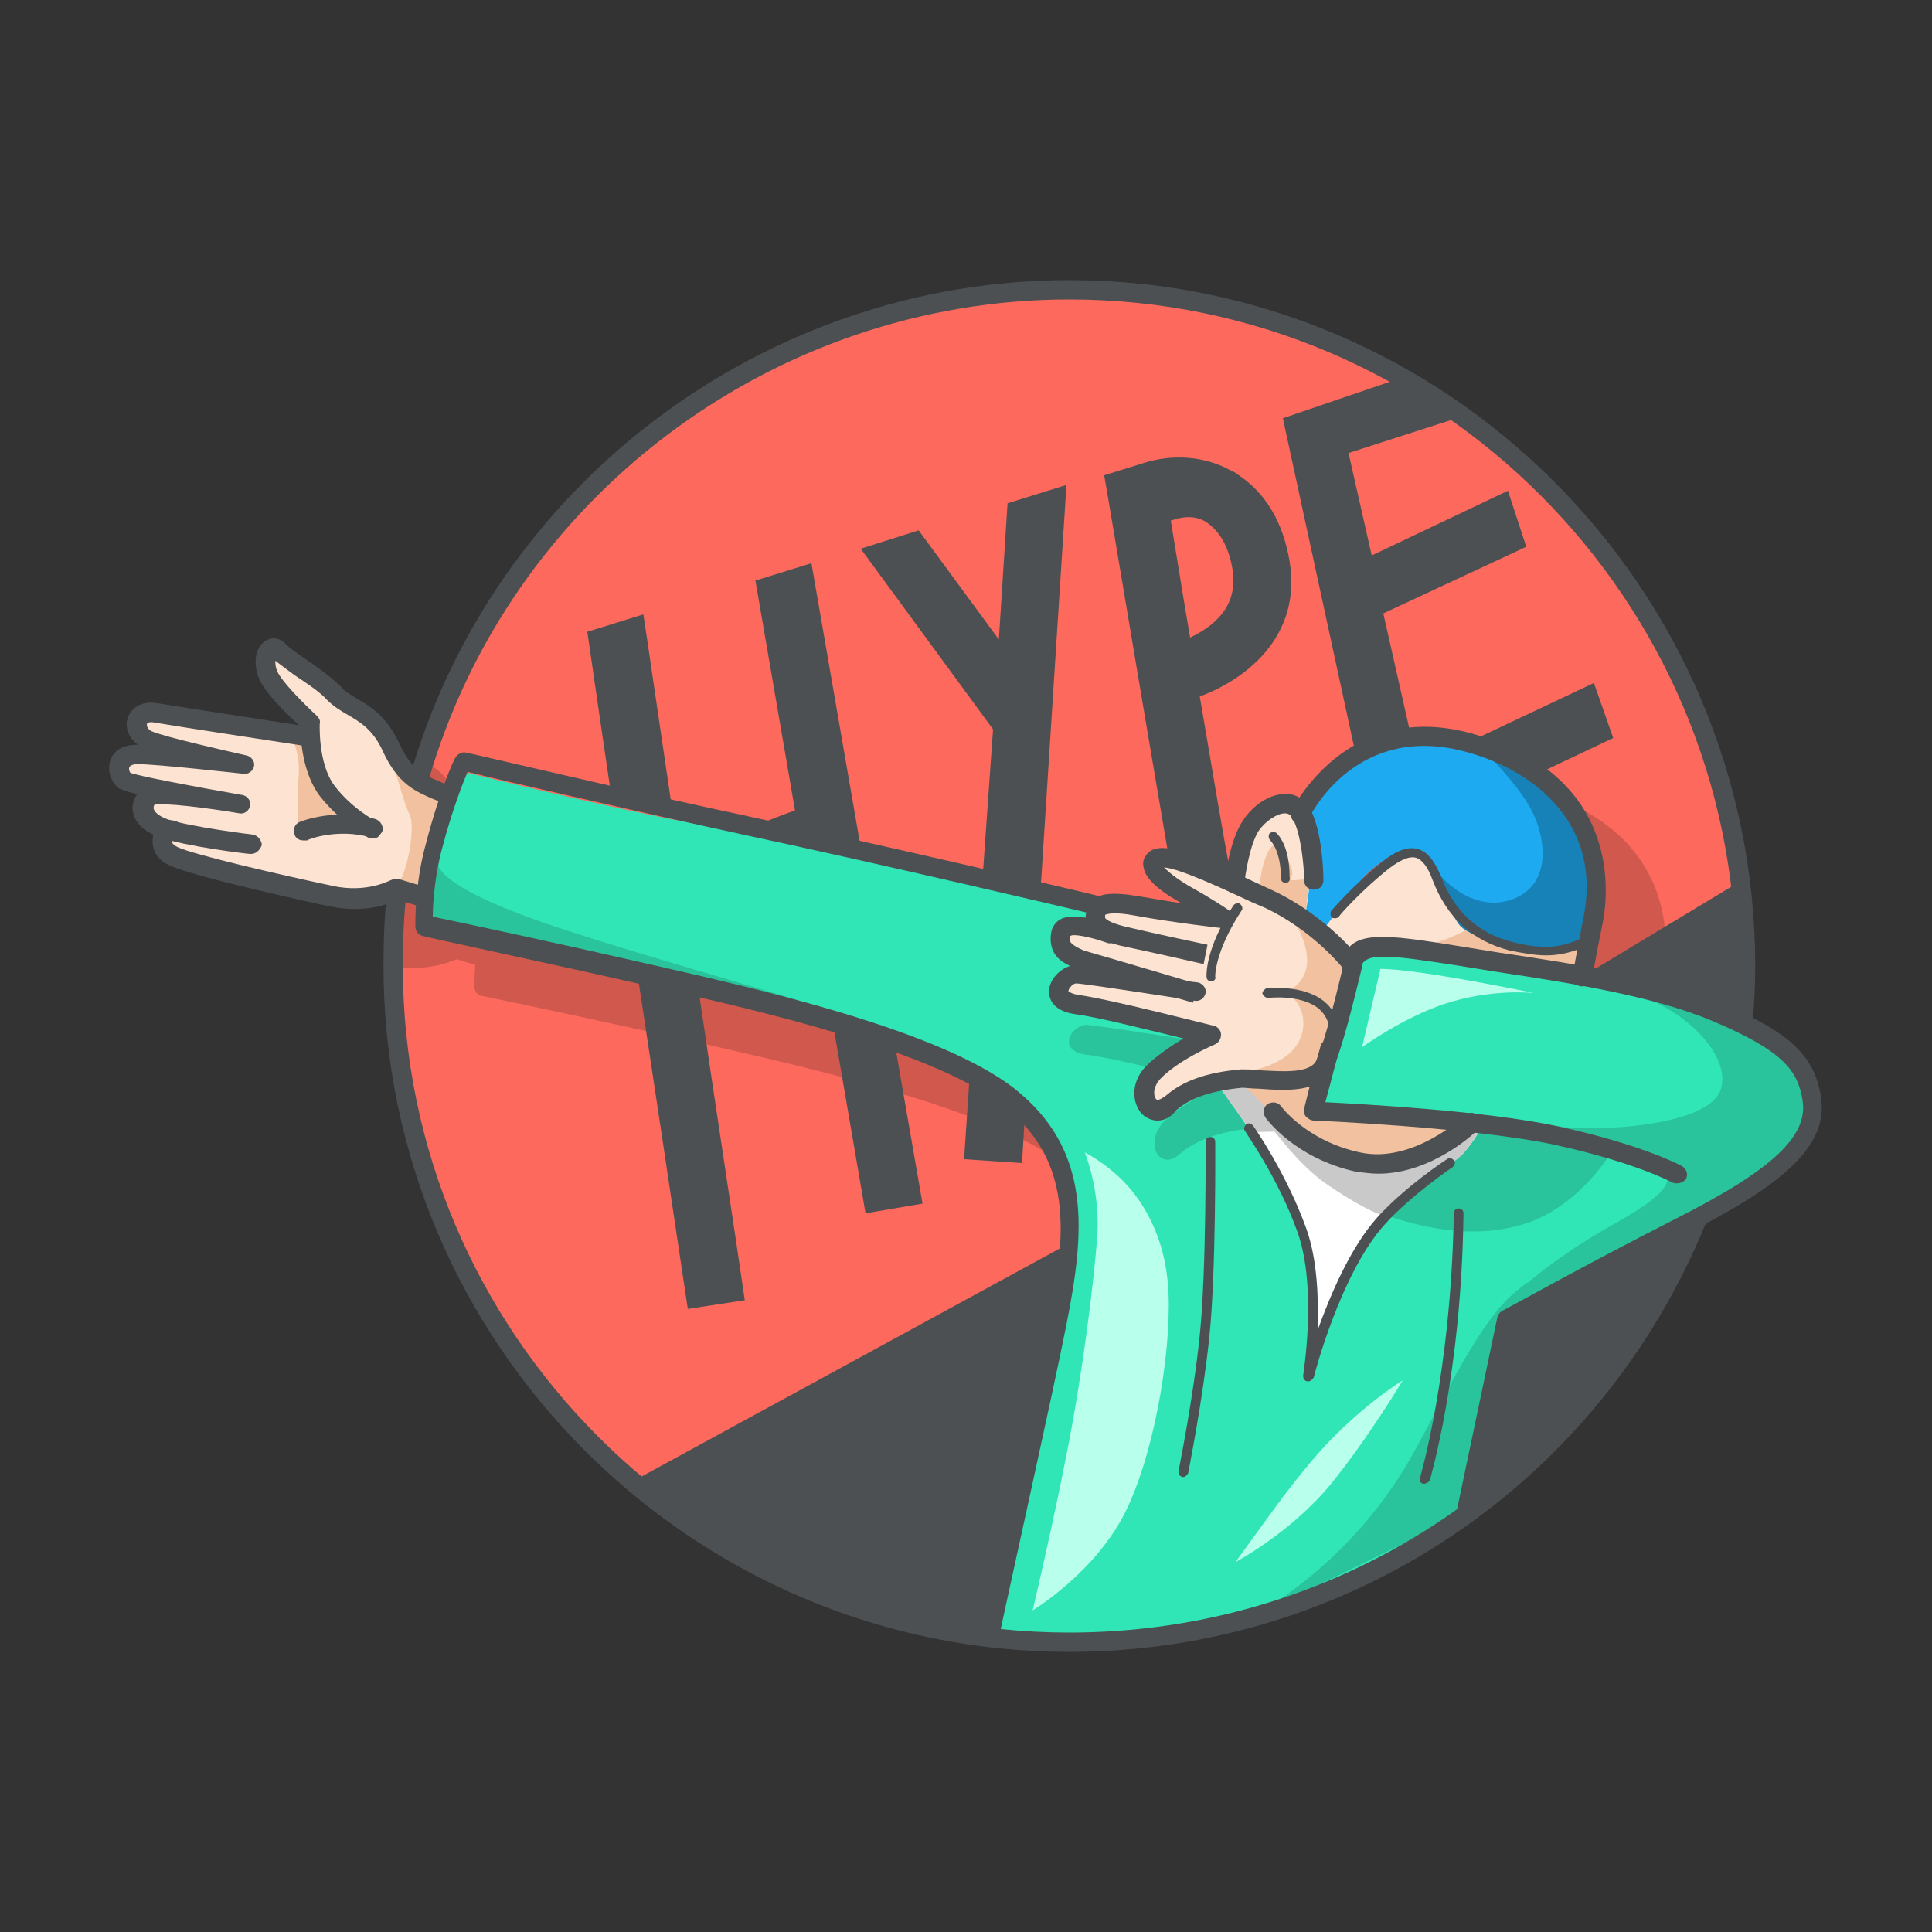 <?xml version="1.0" encoding="utf-8"?>
<!-- Generator: Adobe Illustrator 21.1.0, SVG Export Plug-In . SVG Version: 6.00 Build 0)  -->
<svg version="1.1" xmlns="http://www.w3.org/2000/svg" xmlns:xlink="http://www.w3.org/1999/xlink" x="0px" y="0px"
	 viewBox="0 0 200 200" style="enable-background:new 0 0 200 200;" xml:space="preserve">
<rect x="0" y="0" width="200" height="200" fill="#333333" stroke="none"/>
<style type="text/css">
	.st0{fill:none;stroke:#B3C0C7;stroke-miterlimit:10;}
	.st1{fill:#778085;}
	.st2{fill:#FD7E23;}
	.st3{fill:#30E6B6;}
	.st4{fill:#29C49B;}
	.st5{fill:#FDD353;}
	.st6{fill:#FDE4D2;}
	.st7{fill:#F2C2A0;}
	.st8{fill:#4D5052;}
	.st9{fill:#FD6A5D;}
	.st10{fill:#D1584D;}
	.st11{fill:#B8FFEC;}
	.st12{fill:#FFFFFF;}
	.st13{fill:#C9C9C9;}
	.st14{fill:#1DAAF1;}
	.st15{fill:#1682B8;}
	.st16{fill:#5EC9FF;}
	.st17{fill:#DB5F07;}
	.st18{fill:#C4F2EB;}
	.st19{fill:#B4DED7;}
	.st20{fill:#ABABAB;}
	.st21{fill:#757575;}
	.st22{fill:#878787;}
	.st23{fill:#C9EDFF;}
	.st24{fill:#93C2D9;}
	.st25{fill:#FDA29A;}
	.st26{fill:#9C9C9C;}
	.st27{fill:url(#SVGID_1_);}
	.st28{fill:url(#SVGID_2_);}
	.st29{fill:url(#SVGID_3_);}
	.st30{fill:url(#SVGID_4_);}
	.st31{fill:#A5F2DE;}
</style>
<g id="marks">
</g>
<g id="icons">
	<g>
		<g>
			<g>
				<circle class="st9" cx="111.5" cy="100.3" r="70"/>
			</g>
		</g>
		<path class="st10" d="M170.9,107.4c0-0.1,0-0.1,0.1-0.2c0,0,0.4-2.3,1.1-5.8c0.5-2.5,2.4-15-13.3-19.6
			c-10.6-3.1-16.3,3.8-18.2,6.7c-0.4-0.2-0.9-0.4-1.4-0.4c-1.8-0.1-3.6,1.4-4.5,2.7c-0.9,1.4-1.4,3.6-1.7,5.1
			c-4.8-2.2-7.5-3-8.6-1.4c-0.2,0.4-0.3,0.8-0.2,1.3c0.3,1.3,2.3,2.6,3.9,3.6c-1.4-0.2-3-0.4-4.3-0.7c-1.8-0.3-3.3-0.4-4.3,0
			c-3.1-0.7-23.8-5.6-35.6-8.1C71.3,88,54.5,84,54.3,84c-0.5-0.1-0.9,0.1-1.1,0.6c0,0.1-0.4,0.9-1,2.4c-0.1-0.1-0.3-0.1-0.4-0.2
			c-1.7-0.8-2.9-1.2-4.2-4c-0.9-1.8-1.9-2.9-3-3.6c-2.1,6.6-3.2,13.6-3.2,20.9c0.5,0.1,0.9,0.1,1.4,0.1c2.2,0,3.7-0.6,4.5-0.9
			l1.9,0.6c-0.1,1.3-0.1,2.1-0.1,2.2c0,0.5,0.3,0.9,0.8,1c0.1,0,13.4,2.8,23.6,5.1c10.9,2.5,29.1,6.6,36.5,12.3
			c7.3,5.7,6.6,13.2,4.8,22.5c-0.8,4.5-4.1,19.3-5.9,27.3c0.8,0,1.7,0.1,2.6,0.1c18.9,0,36.1-7.5,48.7-19.7l2-8c0,0,3.8-2.7,8.4-4.7
			c5.3-8.3,8.9-17.8,10.3-28C178,108.9,174.5,108.1,170.9,107.4z"/>
		<g>
			<path class="st3" d="M45.2,96.2c0,0-2.2-0.5-0.5-6.6c1.7-6.1,3.7-9.6,3.7-9.6s18.5,4.6,26.2,5.7c7.6,1.1,37.5,7.6,37.5,7.6
				s2.4,2.2,1.6,2.5c-0.7,0.2-4.9,0.9-4.1,1.8c0.8,0.9,4.2,2.3,4.2,2.3s-4.3,0.8-4.1,2.3s1.6,1.9,5.5,2.7c3.9,0.8,10.1,2.5,10.1,2.5
				s-4,1.3-6,3.8s-1.1,4.5,0.3,3.8c1.5-0.6,4.1-2.9,7.8-2.8s4,5.3,10.7,7.3s12.1-3.8,12.1-3.8l-13.9-0.7l4.8-16.6
				c0,0,25.6,1.8,35.9,6.4c10.3,4.6,11.4,7.3,10.3,11.7c-1.1,4.3-15.6,12.6-20.9,14.6c-5.4,1.9-10.5,5.6-10.5,5.6l-5.4,21.7
				c0,0-8.2,5.4-20.8,9.1c-12.7,3.6-27.6,2.1-27.6,2.1s8-35.1,8.6-40.8c1.2-11-5.9-16.2-12.7-18.8C91.2,107.4,45.2,96.2,45.2,96.2z"
				/>
		</g>
		<path class="st11" d="M113.6,127.9c-0.4,5.1-1.5,14-3.1,22.2s-3.6,16.6-3.6,16.6s6.7-4,9.8-10.6c3.1-6.6,4.7-17.5,4.2-23.2
			c-0.5-5.8-3.2-9.3-5-11s-3.6-2.6-3.6-2.6S113.9,123.2,113.6,127.9z"/>
		<path class="st11" d="M142.9,100.3l-1.9,8.1c0,0,4.3-3.1,8.6-4.5c4.9-1.6,9.2-1.1,9.2-1.1S146.9,100.3,142.9,100.3z"/>
		<path class="st11" d="M127.9,161.7c3-4.1,5.1-7.2,8-10.6c4.4-5.2,9.3-8.2,9.3-8.2s-3.3,5.6-7.4,10.7
			C133.6,158.7,127.9,161.7,127.9,161.7z"/>
		<g>
			<path class="st4" d="M124.1,107.8c-2.5-0.4-10.3-1.6-11.5-1.7c-1.5-0.2-3.5,2.7,0,3.1c1.5,0.2,4.4,0.8,7.1,1.5
				C121,109.3,122.9,108.3,124.1,107.8z"/>
			<path class="st4" d="M112.3,104.1c0.2,0.1,0.4,0.2,0.7,0.2c2.9,0.9,9.3,2.8,11.3,3.4c0.6-0.3,1-0.4,1-0.4s-6.2-1.7-10.1-2.5
				C114,104.6,113.1,104.4,112.3,104.1z"/>
			<path class="st4" d="M133.7,117.1c-2.7-2.2-3.6-4.8-6.2-4.9c-0.6,0-1.1,0-1.6,0.1c0.3,0.1,0.5,0.1,0.5,0.1s-4,1.7-6,3.8
				c-2,2.2-0.3,5.2,1.8,3.2c2.2-1.9,5.5-2.4,7.3-2.6C130.4,116.9,132,117.1,133.7,117.1z"/>
		</g>
		<path class="st4" d="M45.2,88.8c-0.3,2.3,5.7,5,13.7,7.6c8,2.6,19.1,5.7,24.5,7.4c5.3,1.7,7.9,3.6,7.9,3.6S64.1,99.6,56,98.3
			C47.8,96.9,44,96,44,96L45.2,88.8z"/>
		<path class="st4" d="M129.7,167.4c3.4-2.1,11.2-7.1,16.8-17.3c3.2-5.8,6.7-13.3,10.3-16.3c3.6-3-1,1.3-1,3.5s-4,19.3-4,19.3
			L129.7,167.4z"/>
		<path class="st4" d="M159.7,116.4c4.8,0.9,14.6,0.3,17.6-2.4c3.1-2.7-1.2-9.5-9.9-11.7s16.4,2,19.5,8.8
			c3.1,6.9-3.4,11.4-10.1,14.5c-6.8,3.1-20.3,11.4-20.3,11.4s-1.5,1.1-1.4-0.5s5.2-6,12-9.8c6.8-3.8,7.1-5.5,2.1-7.2
			C164.2,117.8,159.7,116.4,159.7,116.4z"/>
		<path class="st4" d="M143.5,125.8c2.6,0.9,8.7,2.8,14.6,0.8c5.8-2,9-7.8,9-7.8l-13.6-2.7L143.5,125.8z"/>
		<g>
			<path class="st12" d="M129.3,116.9c0,0,3.4,4.7,5.5,10.5c2.2,6,0.7,15.1,0.7,15.1s2.8-10.9,7.5-16.1c2.7-3,7.1-6,7.1-6
				c1.6-0.6,3.2-3.6,3.2-3.6s-6.7,3.9-11.1,3.6c-4.3-0.3-13.7-8.6-13.7-8.6l-2.4,0.4C126,112.3,127.8,114.6,129.3,116.9z"/>
		</g>
		<path class="st13" d="M129.3,116.9c0,0,0.1,0.1,0.2,0.3l4.2-0.1c0,0-1.2-1.6-2.5-3c-1.6-1.3-2.7-2.2-2.7-2.2l-2.4,0.4
			C126,112.3,127.8,114.6,129.3,116.9z"/>
		<g>
			<path class="st13" d="M153.2,116.9c0,0-6.7,3.9-11.1,3.6c-3.6-0.3-10.4-5.9-12.8-7.9l-0.5-0.1c0,0,4.1,7.1,8.7,10.2
				c4.6,3.1,6,3.2,6,3.2l0,0c2.7-2.8,6.5-5.4,6.5-5.4c0.1,0,0.2-0.1,0.3-0.1l1.1-0.9C152.4,118.4,153.2,116.9,153.2,116.9z"/>
		</g>
		<g>
			<path class="st7" d="M140.3,120.2c2.8,0.7,5.7,0.4,8.3-1.3c2.6-1.7,4.8-2.8,2.3-3.1s-13.8-0.8-14.1-0.7c-0.3,0,0-3.1,0-3.1
				s-3.7,0.9-5.6,0.4c-1.9-0.5-2.8-0.5-2.8-0.5s4.2,4.6,6.9,5.9S140.3,120.2,140.3,120.2z"/>
		</g>
		<g>
			<path class="st6" d="M128.3,88.6c1.2-3.1,1.9-6.4,4.8-5.1s2.9,5.4,2.9,6.5s0,5.1,0,5.1s1.3-0.2,5.6-4.1c4.3-3.9,5.7-3.3,6.5-1.6
				c0.8,1.7,3.5,7.2,8.3,8.4c4.9,1.1,8.2-1.3,8.2-1.3s1,5.4-2.2,4.9s-14.1-2.9-17.5-3s-5.2,1.7-6.8-0.3c-1.6-1.9-10.8-7-10.8-7
				L128.3,88.6z"/>
		</g>
		<path class="st7" d="M130.4,91.6c0.2-2.3,1.2-5.1,2.1-3.8c1,1.3,1.6,2.6,1.1,3.1s2,0,2,0l-0.5,3.9L130.4,91.6z"/>
		<path class="st7" d="M145.8,98.2c3.5-0.4,6.5-2.2,6.5-2.2s4.7,2.8,8.1,2.5s5-1.9,5-1.9l-1.5,4.6L145.8,98.2z"/>
		<g>
			<path class="st14" d="M135.6,87.4c-0.3-2-2.5-2.2,0.4-5.2c2.8-2.9,8.5-9,17.6-5c9.1,4,11.8,8.2,11.7,12.1s0.9,8-2.3,8.6
				s-8.2,0.8-11.2-2.4c-3-3.1-3.3-7.5-5.4-7.5s-4.4,1.7-5.8,3.5c-1.4,1.8-3.8,5-3.8,5l-1.8-1.4C135.1,95.1,136,90.2,135.6,87.4z"/>
		</g>
		<path class="st15" d="M148,89.2c1.7,2.7,5.2,5.3,8.8,3.8c3.6-1.5,3.3-5.7,2-8.6c-1.3-3-5.7-7.2-5.7-7.2s10.1,5.4,11.6,8.6
			c1.5,3.2,2.5,11.2-2.3,12.3s-10.2-1.2-11.2-2.2S148,89.2,148,89.2z"/>
		<g>
			<path class="st6" d="M131.3,93.2c-5.3-2.5-11.1-5.4-12-4c-0.6,0.9,1.6,2.5,3.6,3.6c2,1.1,3.8,2.3,3.8,2.3s-5.2-0.6-9-1.2
				s-4.2,0.1-4.3,0.8c-0.1,0.5-0.2,1.3,1.4,1.9c-2.2-0.6-4.4-1.3-5,0c-0.3,0.8-0.3,2.1,2,2.8c3.5,1,11.9,3.5,11.9,3.5
				s-10.8-1.7-12.3-1.8c-1.5-0.2-3.5,2.7,0,3.1c3.5,0.4,13.8,3.2,13.8,3.2s-4,1.7-6,3.8c-2,2.2-0.3,5.2,1.8,3.2
				c2.2-1.9,5.5-2.4,7.3-2.6c1.8-0.2,7.5,1.2,8.7-1.7c1.2-2.8,2.8-10.2,2.8-10.2S136.6,95.7,131.3,93.2z"/>
		</g>
		<path class="st7" d="M127.5,111.1c2.9-0.2,6.1-1.2,7.1-3.6c1-2.4-0.5-4.5-1.7-4.7c-1.2-0.2,1,0.4,2.1-1.9c1.1-2.3-1-6-2.1-6.6
			c-1.1-0.6,7.1,5.7,7.1,5.7l-2.3,10.4c0,0-1.6,2-4.8,1.4C129.7,111.3,127.5,111.1,127.5,111.1z"/>
		<g>
			<path class="st6" d="M46.5,82.3c-2.4-1.2-4.1-1.3-5.8-5c-1.8-3.8-4.4-3.9-5.9-5.5s-4.6-3.4-5.6-4.4s-2,0.6-1.2,2.4
				s4.4,4.9,4.4,4.9s0,0.6,0,1.5l0,0c0,0-13.8-2.1-16.1-2.5s-2.6,2.1-0.9,2.8s10,2.6,10,2.6s-8.9-1-11.1-1s-2.1,2.1-1.2,2.8
				s12,2.5,12,2.5s-8.9-1.5-9.6-0.7c-0.8,0.8-0.9,2.4,1.6,3.2c0.3,0.1,0.7,0.2,1.1,0.3l0,0c-1.1-0.3-2,1.8,0,2.7s12.1,3.2,16.2,4.1
				s6.8-0.7,6.8-0.7l2.3,0.7L46.5,82.3z"/>
		</g>
		<path class="st7" d="M30.1,75.9c0.3,1,1,2.2,0.8,4.6s0,5.6,0,5.6s4.4-1.5,5.6-1.1S33.7,83.4,33,80c-0.8-3.4-0.5-4.8-0.5-4.8
			L30.1,75.9z"/>
		<path class="st7" d="M39.7,76.4c1.4,3.5,2,6.6,2.7,7.9c0.7,1.4-0.4,6.7-1.3,7.2s2.9,1.7,3,1.4c0.1-0.4,3.2-10.8,2.9-10.7
			c-0.4,0.1-4.2-0.7-5-2.5C41,77.8,39.7,76.4,39.7,76.4z"/>
		<g>
			<path class="st8" d="M110.7,171c-39.1,0-71-31.9-71-71c0-2.7,0.1-5.4,0.4-8c0.1-0.5,0.6-0.9,1.1-0.9c0.5,0.1,0.9,0.6,0.9,1.1
				c-0.3,2.6-0.4,5.2-0.4,7.8c0,38,31,69,69,69c28.3,0,53.4-16.9,64-43.1c0.2-0.5,0.8-0.8,1.3-0.6c0.5,0.2,0.8,0.8,0.6,1.3
				C165.6,153.6,139.7,171,110.7,171z"/>
		</g>
		<g>
			<path class="st8" d="M180.4,107C180.4,107,180.3,107,180.4,107c-0.6-0.1-1-0.5-1-1.1c0.2-2,0.3-4,0.3-5.9c0-38-31-69-69-69
				c-30.7,0-58,20.6-66.4,50c-0.2,0.5-0.7,0.8-1.2,0.7c-0.5-0.2-0.8-0.7-0.7-1.2C51,50.2,79.1,29,110.7,29c39.1,0,71,31.9,71,71
				c0,2-0.1,4.1-0.3,6.1C181.3,106.6,180.9,107,180.4,107z"/>
		</g>
		<g>
			<path class="st8" d="M119.8,116c-0.6,0-1.2-0.3-1.6-0.7c-1-1.1-1.2-3.2,0.4-4.9c1.1-1.1,2.6-2.1,3.9-2.9
				c-3.3-0.8-8.8-2.2-11.1-2.5c-2.3-0.3-2.9-1.5-2.8-2.6c0.2-1.4,1.7-2.6,3-2.5c1.5,0.2,11.9,1.8,12.4,1.8c0.5,0.1,0.9,0.6,0.8,1.1
				s-0.6,0.9-1.1,0.8c-0.1,0-10.8-1.7-12.3-1.8c-0.1,0-0.4,0.1-0.6,0.4c-0.2,0.2-0.2,0.4-0.2,0.4c0,0,0.3,0.3,1.1,0.4
				c3.5,0.5,13.5,3.1,14,3.2c0.4,0.1,0.7,0.5,0.7,0.9s-0.2,0.8-0.6,1c0,0-3.8,1.6-5.7,3.6c-0.8,0.9-0.7,1.8-0.4,2.1
				c0.2,0.2,0.7-0.2,0.9-0.3c1.8-1.6,4.3-2.5,7.9-2.8c0.5,0,1.2,0,2,0.1c2.1,0.1,5.2,0.4,5.8-1.1c1-2.3,2.3-7.9,2.7-9.5
				c-0.9-1.1-3.8-4.2-8-6.2l-1.4-0.6c-3-1.4-7.5-3.5-9.1-3.6c0.4,0.4,1.3,1.2,2.9,2.1c2,1.1,3.8,2.3,3.9,2.4
				c0.4,0.3,0.5,0.7,0.4,1.2c-0.2,0.4-0.6,0.7-1,0.6c-0.1,0-5.3-0.6-9.1-1.3c-2.6-0.5-3.1-0.1-3.2-0.1l0,0c0,0,0,0,0,0.1
				c0,0.2,0,0.2,0,0.2c0,0.1,0.4,0.5,2,0.9c2.9,0.7,8.6,1.9,8.6,1.9l-0.4,2c0,0-5.7-1.3-8.6-1.9c-1.7-0.4-2.8-1-3.3-1.8
				c-0.5-0.8-0.3-1.5-0.2-1.8c0.5-2,2.5-2,5.5-1.5c1.3,0.2,2.9,0.5,4.3,0.7c-1.6-0.9-3.6-2.2-3.9-3.6c-0.1-0.5-0.1-0.9,0.2-1.3
				c1.2-1.9,4.9-0.3,11.9,3l1.3,0.6c5.5,2.6,8.9,6.9,9,7.1c0.2,0.2,0.2,0.5,0.2,0.8c-0.1,0.3-1.7,7.4-2.9,10.3
				c-1.2,2.8-5.1,2.5-7.8,2.3c-0.7,0-1.4-0.1-1.7-0.1c-3.1,0.3-5.3,1-6.8,2.3C121.1,115.8,120.4,116,119.8,116z"/>
		</g>
		<g>
			<path class="st8" d="M123.5,103.8c0,0-8.5-2.5-11.9-3.5c-1.3-0.4-2.2-1-2.6-1.9c-0.3-0.7-0.3-1.5-0.1-2.2c0.8-2,3.3-1.3,5.6-0.7
				l0.6,0.2c0.5,0.1,0.9,0.7,0.7,1.2c-0.1,0.5-0.7,0.9-1.2,0.7l-0.6-0.2c-0.9-0.3-2.9-0.8-3.2-0.5c-0.1,0.2-0.1,0.4,0,0.6
				c0.2,0.3,0.7,0.6,1.4,0.9c3.5,1,11.9,3.5,11.9,3.5L123.5,103.8z"/>
		</g>
		<g>
			<path class="st8" d="M138.2,107.4c-0.3,0-0.5-0.2-0.5-0.5c-0.1-1.1-0.5-1.9-1.2-2.5c-1.9-1.5-5.2-1.1-5.2-1.1
				c-0.3,0-0.5-0.2-0.6-0.4s0.2-0.5,0.4-0.6c0.2,0,3.7-0.4,5.9,1.3c1,0.8,1.5,1.8,1.6,3.2C138.7,107.1,138.5,107.4,138.2,107.4
				C138.2,107.4,138.2,107.4,138.2,107.4z"/>
		</g>
		<g>
			<path class="st8" d="M151.8,157.6c-0.1,0-0.1,0-0.2,0c-0.5-0.1-0.9-0.6-0.8-1.2l4.2-20c0.1-0.3,0.2-0.5,0.5-0.7
				c0.1,0,7.9-4.4,17.9-9.5c10.1-5.1,13.8-8.6,13.2-12.3c-0.5-3.1-2-5.1-9.3-8.2c-6.2-2.6-14.5-3.9-22.4-5.1l-3.7-0.6
				c-7.1-1.1-9.9-1.5-10.3,0.1c-0.1,0.5-0.6,0.9-1.2,0.8c-0.5-0.1-0.9-0.6-0.8-1.2c0.7-3.6,4.4-3,12.5-1.7l3.7,0.6
				c8.1,1.2,16.5,2.5,22.9,5.2c7.2,3,9.8,5.4,10.5,9.7c0.9,5.5-4.8,9.6-14.3,14.4c-8.7,4.4-15.7,8.3-17.4,9.3l-4.1,19.5
				C152.7,157.3,152.3,157.6,151.8,157.6z"/>
		</g>
		<g>
			<path class="st8" d="M173.6,122.5c-0.2,0-0.3,0-0.5-0.1c0,0-3.9-2.1-12.2-3.9c-8.4-1.8-24.8-2.5-24.9-2.5c-0.3,0-0.6-0.2-0.8-0.4
				s-0.2-0.5-0.2-0.8c0,0,0.6-2.6,1.7-6.5c0.1-0.5,0.7-0.8,1.2-0.7c0.5,0.1,0.8,0.7,0.7,1.2c-0.6,2.3-1.1,4.2-1.4,5.3
				c4,0.2,16.7,0.9,24.1,2.5c8.7,1.9,12.6,4,12.8,4.1c0.5,0.3,0.7,0.9,0.4,1.4C174.3,122.3,174,122.5,173.6,122.5z"/>
		</g>
		<g>
			<path class="st8" d="M142.7,121.5c-0.7,0-1.5-0.1-2.3-0.2c-6.4-1.4-9.3-5.5-9.4-5.6c-0.3-0.5-0.2-1.1,0.2-1.4
				c0.5-0.3,1.1-0.2,1.4,0.2c0,0,2.6,3.6,8.2,4.8c5.5,1.2,10.8-3.8,10.8-3.8c0.4-0.4,1-0.4,1.4,0c0.4,0.4,0.4,1,0,1.4
				C152.9,117.1,148.3,121.5,142.7,121.5z"/>
		</g>
		<g>
			<path class="st8" d="M127.8,92.5c0,0-0.1,0-0.1,0c-0.5-0.1-0.9-0.6-0.9-1.1c0-0.5,0.5-4.5,1.9-6.5c0.9-1.4,2.7-2.8,4.5-2.7
				c1,0,1.9,0.6,2.4,1.5c1.3,2.3,1.4,6.8,1.4,7.4c0,0.6-0.4,1-1,1c-0.6,0-1-0.4-1-1c0-1.3-0.3-4.8-1.2-6.4c-0.3-0.5-0.6-0.5-0.8-0.5
				c-0.8,0-2,0.8-2.7,1.8c-0.9,1.4-1.4,4.5-1.5,5.6C128.7,92.2,128.3,92.5,127.8,92.5z"/>
		</g>
		<g>
			<path class="st8" d="M133.1,91.4c-0.3,0-0.5-0.2-0.5-0.5c0-2.9-1.1-3.9-1.1-3.9c-0.2-0.2-0.2-0.5-0.1-0.7
				c0.2-0.2,0.5-0.2,0.7-0.1c0.1,0.1,1.4,1.2,1.4,4.6C133.6,91.1,133.4,91.4,133.1,91.4C133.1,91.4,133.1,91.4,133.1,91.4z"/>
		</g>
		<g>
			<path class="st8" d="M163.8,102.1c-0.1,0-0.1,0-0.2,0c-0.5-0.1-0.9-0.6-0.8-1.1c0,0,0.4-2.4,1.1-5.9c2-9.6-4.8-15.2-11.9-17.2
				c-11.5-3.3-16.3,6.4-16.5,6.8c-0.2,0.5-0.8,0.7-1.3,0.5c-0.5-0.2-0.7-0.8-0.5-1.3c0.1-0.1,5.7-11.7,18.9-7.9
				c15.6,4.5,13.8,17.1,13.3,19.6c-0.7,3.4-1.1,5.8-1.1,5.8C164.7,101.8,164.3,102.1,163.8,102.1z"/>
		</g>
		<g>
			<path class="st8" d="M160,98.9c-1,0-2.2-0.2-3.7-0.5c-3.9-1-6.5-3.4-8-7.3c-0.5-1.4-1.1-2.1-1.7-2.3c-0.7-0.2-1.6,0.2-2.8,1.1
				c-2.8,2.2-5.2,4.9-5.2,5c-0.2,0.2-0.5,0.2-0.7,0.1c-0.2-0.2-0.2-0.5-0.1-0.7c0.1-0.1,2.4-2.8,5.3-5.1c1.5-1.2,2.7-1.6,3.7-1.3
				c1,0.3,1.7,1.2,2.4,2.9c1.4,3.6,3.8,5.8,7.3,6.7c4.2,1.1,6,0.2,7.7-0.6l0.3,0.4l0.2,0.5C163.5,98.2,162.2,98.9,160,98.9z"/>
		</g>
		<g>
			<path class="st8" d="M102.6,170.5c-0.1,0-0.1,0-0.2,0c-0.5-0.1-0.9-0.7-0.8-1.2c0.1-0.3,5.9-26.2,7-32.4
				c1.8-9.3,2.5-16.8-4.8-22.5c-7.4-5.7-25.6-9.9-36.5-12.3C57.2,99.8,44,97,43.8,96.9c-0.5-0.1-0.8-0.5-0.8-1
				c0-0.2-0.1-4.3,1.1-8.6c1.4-5.4,2.9-8.7,3-8.8c0.2-0.4,0.7-0.7,1.1-0.6c0.2,0,17,4,29.7,6.7c12.7,2.7,35.8,8.1,36,8.2
				c0.5,0.1,0.9,0.7,0.7,1.2c-0.1,0.5-0.7,0.9-1.2,0.7c-0.2-0.1-23.3-5.5-36-8.2c-11.1-2.4-25.4-5.7-29-6.6c-0.5,1.2-1.6,4-2.6,7.8
				c-0.8,2.9-1,5.9-1,7.2c3,0.6,14.1,3,22.8,5c11,2.5,29.5,6.7,37.3,12.7c8.2,6.4,7.4,14.9,5.5,24.5c-1.2,6.2-7,32.2-7,32.5
				C103.5,170.2,103.1,170.5,102.6,170.5z"/>
		</g>
		<g>
			<path class="st8" d="M38.6,86.8c-0.2,0-0.3,0-0.5-0.1c-0.1-0.1-2.8-1.5-5-4.3c-1.8-2.4-2-5.9-2-7.2c-1-0.9-3.6-3.3-4.3-5
				c-0.6-1.5-0.4-3.1,0.6-3.8c0.7-0.5,1.6-0.4,2.2,0.3c0.4,0.4,1.1,0.9,2,1.5c1.3,0.9,2.7,1.9,3.7,2.9c0.4,0.5,1,0.8,1.6,1.2
				c1.4,0.8,3.1,1.8,4.4,4.6c1.3,2.8,2.5,3.3,4.2,4c0.4,0.2,0.8,0.3,1.2,0.5c0.5,0.2,0.7,0.8,0.5,1.3c-0.2,0.5-0.8,0.7-1.3,0.5
				c-0.4-0.2-0.8-0.4-1.1-0.5c-1.8-0.8-3.6-1.5-5.2-5c-1-2.2-2.4-3-3.6-3.7c-0.7-0.4-1.5-0.9-2.1-1.5c-0.8-0.9-2.2-1.8-3.4-2.6
				c-0.8-0.6-1.5-1.1-2-1.5c0,0.3,0,0.6,0.2,1.1c0.5,1.1,2.8,3.4,4.1,4.6c0.2,0.2,0.4,0.5,0.3,0.8c0,0-0.2,4.1,1.5,6.4
				c1.8,2.4,4.3,3.7,4.3,3.7c0.5,0.3,0.7,0.9,0.4,1.3C39.3,86.6,39,86.8,38.6,86.8z"/>
		</g>
		<g>
			<path class="st8" d="M26,88.4c0,0-0.1,0-0.1,0c-0.3,0-6.8-0.8-9.3-1.7C14.6,86,14,85,13.8,84.2c-0.2-0.7,0-1.4,0.4-2
				c-1-0.2-1.7-0.5-1.9-0.6c-0.8-0.6-1.2-1.8-0.9-2.8c0.3-1.1,1.4-1.7,2.7-1.7c0,0,0.1,0,0.2,0c-0.9-0.6-1.4-1.7-1.1-2.7
				c0.3-1,1.3-1.9,3.1-1.6c2.4,0.4,16.1,2.5,16.1,2.5l-0.3,2c0,0-13.8-2.1-16.1-2.5c-0.5-0.1-0.8,0-0.8,0.2c0,0.2,0.1,0.5,0.5,0.7
				c1.4,0.6,7.6,2,9.8,2.5c0.5,0.1,0.9,0.6,0.8,1.1c-0.1,0.5-0.6,0.9-1.1,0.8c-0.1,0-8.9-1-11-1c-0.3,0-0.7,0.1-0.8,0.3
				c-0.1,0.2,0,0.5,0.1,0.6c0.7,0.3,6.4,1.4,11.6,2.3c0,0,0,0,0,0c0.5,0.1,0.9,0.6,0.8,1.1c-0.1,0.5-0.6,0.9-1.1,0.8c0,0,0,0,0,0
				l0,0c0,0,0,0,0,0c-3.5-0.6-7.8-1.1-8.8-0.9c-0.1,0.1-0.1,0.3-0.1,0.4c0.1,0.4,0.6,0.8,1.4,1.1c2.4,0.8,8.8,1.6,8.9,1.6
				c0.5,0.1,0.9,0.6,0.9,1.1C26.9,88,26.5,88.4,26,88.4z"/>
		</g>
		<g>
			<path class="st8" d="M36.7,94.1c-0.8,0-1.7-0.1-2.7-0.3c-0.1,0-13.9-3-16.4-4.2c-1.7-0.7-2-2.2-1.7-3.3c0.4-1,1.4-1.6,2.3-1.3
				c0.5,0.2,0.8,0.7,0.7,1.2c-0.1,0.5-0.6,0.8-1.1,0.7c0,0,0,0.1,0,0.2c0,0.2,0.2,0.4,0.6,0.6c1.7,0.8,10.8,2.9,16,4
				c3.6,0.8,6-0.6,6.1-0.6c0.2-0.1,0.5-0.2,0.8-0.1l2.3,0.7c0.5,0.2,0.8,0.7,0.7,1.3c-0.2,0.5-0.7,0.8-1.3,0.7l-1.9-0.6
				C40.5,93.5,38.9,94.1,36.7,94.1z"/>
		</g>
		<g>
			<path class="st8" d="M31.4,87c-0.4,0-0.8-0.2-0.9-0.6c-0.2-0.5,0-1.1,0.5-1.3c0.2-0.1,3.8-1.5,7.9-0.3c0.5,0.2,0.8,0.7,0.7,1.2
				c-0.2,0.5-0.7,0.8-1.2,0.7c-3.4-1-6.6,0.2-6.6,0.3C31.6,87,31.5,87,31.4,87z"/>
		</g>
		<g>
			<path class="st8" d="M125.4,101.6c-0.3,0-0.5-0.2-0.5-0.5c0-0.1-0.2-2.8,2.8-7.4c0.2-0.2,0.5-0.3,0.7-0.1
				c0.2,0.2,0.3,0.5,0.1,0.7c-2.8,4.3-2.7,6.8-2.7,6.8C125.9,101.3,125.7,101.6,125.4,101.6C125.4,101.6,125.4,101.6,125.4,101.6z"
				/>
		</g>
		<g>
			<path class="st8" d="M151.8,156.6l4.8-20.3l19-10c0,0-3.9,10.5-11.2,18.6C158.4,151.6,151.8,156.6,151.8,156.6z"/>
		</g>
		<g>
			<g>
				<path class="st8" d="M65.4,153.4c0,0,1.2,1,11.8,8.1s24.9,8,24.9,8l8.6-40.8L65.4,153.4z"/>
			</g>
			<g>
				<polygon class="st8" points="163.8,101.1 180.4,106 180.7,90.9 				"/>
			</g>
		</g>
		<g>
			<path class="st8" d="M158,56.6l-1.9-5.8l-14.1,6.7l-2.4-10.6l11.8-3.8c-2.2-1.5-4.5-2.9-6.3-4l-12.3,4.2l7.5,34.6
				c1.2-0.8,3.1-1.7,5.7-2l-2.8-12.4L158,56.6z"/>
		</g>
		<g>
			<g>
				<path class="st8" d="M127.5,91.1c-0.8-4.2-2-11.3-3.3-19c4.6-1.7,10.6-6.1,9.3-14c-0.7-4.1-2.5-7.1-5.4-9
					c-0.2-0.2-0.5-0.3-0.7-0.4c-2.7-1.5-6-1.7-8.9-0.8l-4.2,1.3l0.3,1.7c3.4,20.2,5.3,31.5,6.4,37.9
					C122.4,88.6,125.2,89.9,127.5,91.1z M124.8,54c1.5,1,2.4,2.6,2.8,5c0.6,3.9-2.1,5.9-4.4,7c-0.7-4.1-0.2-1.1-2-12.1
					C122.3,53.5,123.6,53.3,124.8,54z"/>
			</g>
			<g>
				<path class="st8" d="M121.4,90.9c0,0.2,0.1,0.4,0.1,0.6l0,0C121.5,91.4,121.5,91.2,121.4,90.9z"/>
			</g>
		</g>
		<g>
			<g>
				<path class="st8" d="M77.6,85.7l11.6,2.6l-5.2-30l-5.8,1.8l4.1,23.8C80.8,84.4,79.2,85.1,77.6,85.7z"/>
			</g>
			<g>
				<path class="st8" d="M69.6,83.9c-1.4-9.4-2.5-17.1-3-20.3l-5.8,1.8c0.4,2.7,1.1,7.7,2.5,17.1L69.6,83.9z"/>
			</g>
			<g>
				<path class="st8" d="M88.1,106.3c-0.3-0.1-1-0.3-1.9-0.5l3.4,19.8l5.9-1l-2.9-16.7C91.1,107.3,89.3,106.7,88.1,106.3z"/>
			</g>
			<g>
				<path class="st8" d="M66,100.9c1.4,9.2,3.1,20.5,5.2,34.6l5.9-0.9c-1.1-7.6-3-19.9-4.8-32.2C70.1,101.9,68,101.4,66,100.9z"/>
			</g>
		</g>
		<g>
			<g>
				<path class="st8" d="M100.4,111.1l-0.6,8.9l6,0.4l0.3-5C104.8,114,102.9,112.5,100.4,111.1z"/>
			</g>
			<g>
				<polygon class="st8" points="101.7,91.1 107.7,92.4 110.4,50.2 104.3,52.1 103.4,66.2 95.1,54.9 89.1,56.8 102.8,75.5 				"/>
			</g>
		</g>
		<g>
			<path class="st8" d="M135.4,143c0,0-0.1,0-0.1,0c-0.3-0.1-0.4-0.3-0.4-0.6c0-0.1,1.5-9.1-0.6-14.9c-2-5.6-5.4-10.3-5.4-10.4
				c-0.2-0.2-0.1-0.5,0.1-0.7c0.2-0.2,0.5-0.1,0.7,0.1c0,0,3.4,4.8,5.5,10.6c1.2,3.3,1.3,7.4,1.2,10.6c1.3-3.6,3.4-8.6,6.2-11.7
				c2.8-3.1,7-5.9,7.2-6c0.2-0.2,0.5-0.1,0.7,0.1c0.2,0.2,0.1,0.5-0.1,0.7c0,0-4.3,2.9-7,5.9c-4.6,5-7.4,15.8-7.4,15.9
				C135.8,142.9,135.6,143,135.4,143z"/>
		</g>
		<g>
			<path class="st8" d="M122.5,152.9c0,0-0.1,0-0.1,0c-0.3-0.1-0.4-0.3-0.4-0.6c0-0.1,1.5-7.3,2.2-14.1c0.7-6.8,0.6-19.9,0.6-20
				c0-0.3,0.2-0.5,0.5-0.5c0,0,0,0,0,0c0.3,0,0.5,0.2,0.5,0.5c0,0.1,0.1,13.3-0.6,20.1c-0.7,6.8-2.2,14.1-2.2,14.2
				C122.9,152.7,122.7,152.9,122.5,152.9z"/>
		</g>
		<g>
			<path class="st8" d="M147.4,153.6c0,0-0.1,0-0.1,0c-0.3-0.1-0.4-0.4-0.3-0.6c0-0.1,3.2-10.7,3.5-27.4c0-0.3,0.2-0.5,0.5-0.5
				c0.3,0,0.5,0.2,0.5,0.5c-0.2,16.8-3.5,27.6-3.5,27.7C147.8,153.5,147.6,153.6,147.4,153.6z"/>
		</g>
		<g>
			<path class="st8" d="M159.4,80l7.6-3.6l-2-5.7l-12.7,6C154.4,77.2,157.1,78.1,159.4,80z"/>
		</g>
	</g>
</g>
</svg>
